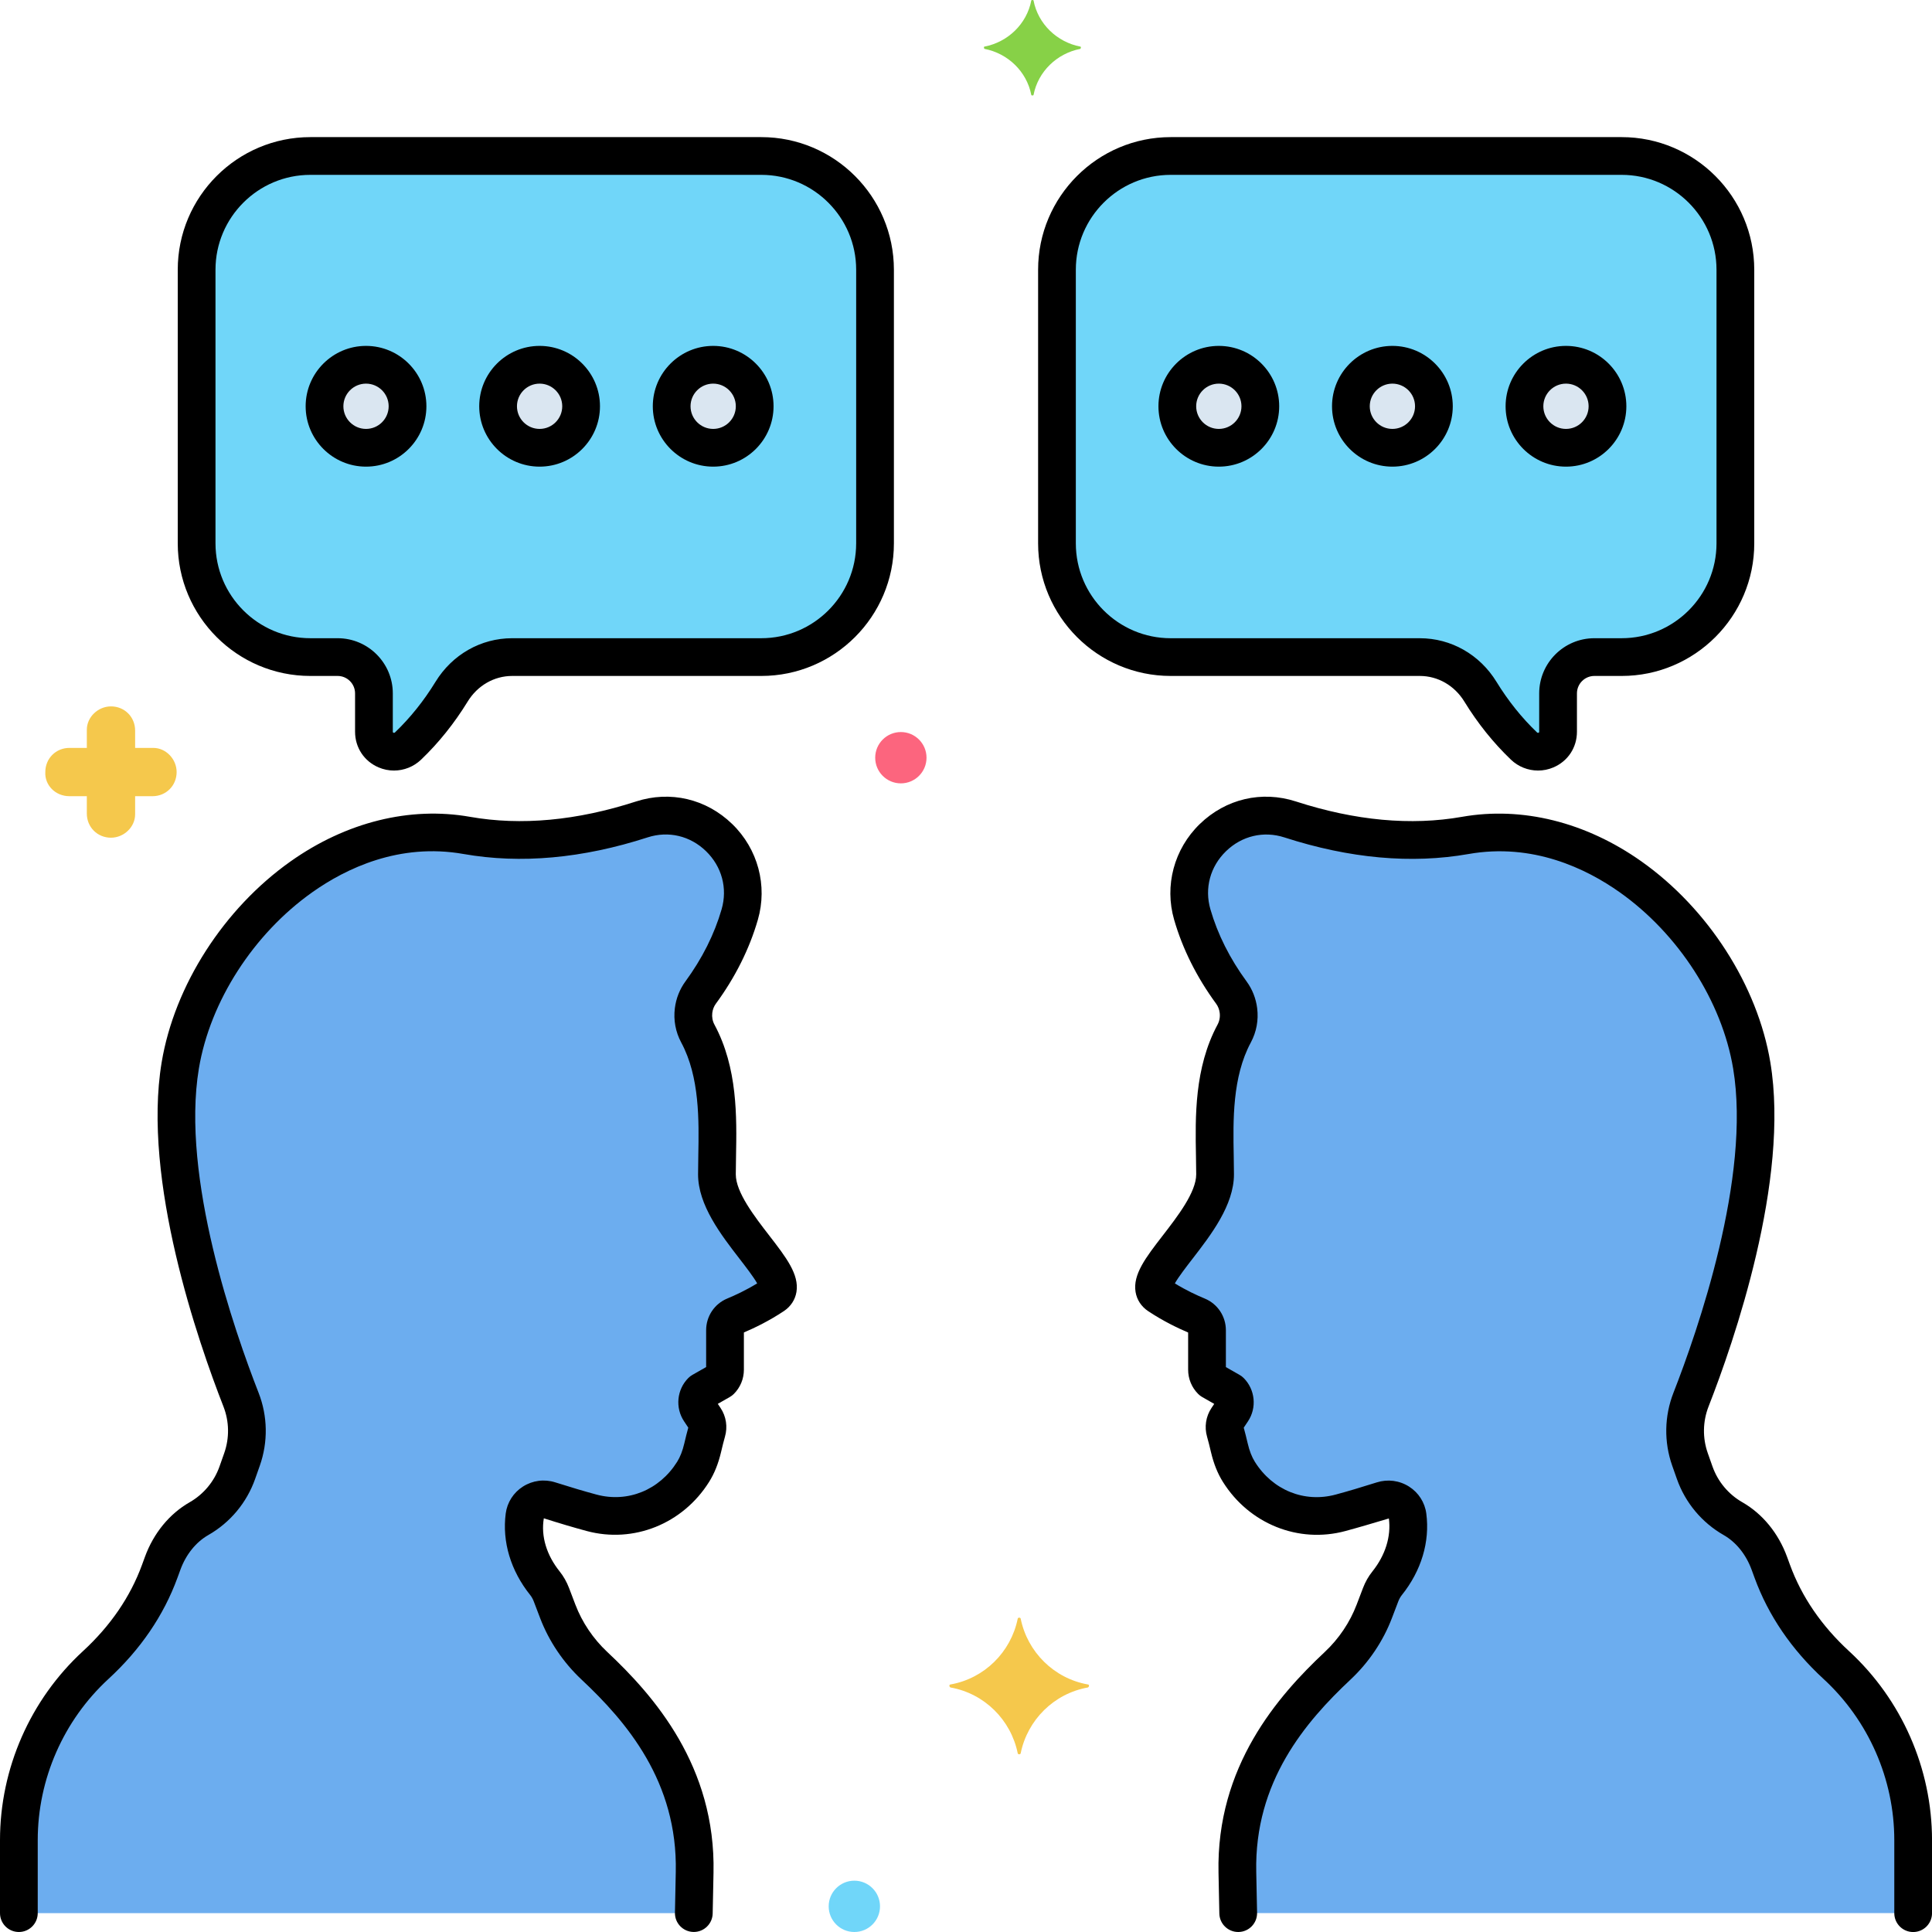 <?xml version="1.0" encoding="utf-8"?>
<!-- Generator: Adobe Illustrator 24.0.0, SVG Export Plug-In . SVG Version: 6.00 Build 0)  -->
<svg version="1.1" xmlns="http://www.w3.org/2000/svg" xmlns:xlink="http://www.w3.org/1999/xlink" x="0px" y="0px"
	 viewBox="0 0 256 256" enable-background="new 0 0 256 256" xml:space="preserve">
<g id="Layer_1">
</g>
<g id="Layer_2">
	<g>
		<g>
			<g>
				<path fill="#6CADEF" d="M94.996,155.608c0-5.243,0.712-12.628-2.529-18.654c-0.502-0.933-0.697-2-0.566-3.051v0
					c0.107-0.858,0.421-1.674,0.932-2.372c1.886-2.573,3.95-6.083,5.185-10.347c2.27-7.837-5.202-15.119-12.965-12.605
					c-6.399,2.072-14.685,3.623-23.207,2.119c-18.178-3.208-35.148,13.599-37.961,30.476c-2.497,14.981,4.723,35.791,8.046,44.282
					c0.995,2.542,1.043,5.351,0.135,7.925l-0.624,1.767c-0.907,2.569-2.707,4.729-5.076,6.083c-2.269,1.297-3.916,3.46-4.814,5.915
					l-0.394,1.076c-1.747,4.776-4.732,8.959-8.473,12.402C6.425,226.385,2.5,234.646,2.5,243.828v9.672h89.432l0.11-5.394
					c0.284-12.946-7.149-21.629-13.283-27.379c-2.145-2.011-3.813-4.47-4.859-7.217l-0.838-2.2c-0.23-0.605-0.528-1.106-0.86-1.52
					c-2.031-2.536-3.136-5.687-2.713-8.912c0.206-1.571,1.816-2.551,3.326-2.071c2.115,0.672,3.959,1.217,5.571,1.651
					c4.944,1.329,10.411-0.571,13.455-5.427c0.61-0.973,1-2.068,1.264-3.185c0.188-0.797,0.369-1.537,0.549-2.16
					c0.171-0.588,0.081-1.216-0.259-1.726l-0.674-1.011c-0.542-0.814-0.435-1.897,0.256-2.589l2.487-1.418
					c0.385-0.385,0.601-0.907,0.601-1.451v-5.225c0-0.827,0.492-1.575,1.256-1.891c1.228-0.507,3.194-1.417,5.16-2.727
					C105.689,169.509,94.996,162.024,94.996,155.608z"/>
			</g>
		</g>
		<g>
			<g>
				<path fill="#6CADEF" d="M243.313,220.622c-3.742-3.444-6.726-7.627-8.473-12.402l-0.394-1.076
					c-0.898-2.455-2.545-4.618-4.814-5.915c-2.368-1.354-4.169-3.514-5.076-6.083l-0.624-1.767c-0.909-2.574-0.86-5.383,0.135-7.925
					c3.324-8.491,10.543-29.301,8.046-44.282c-2.813-16.876-19.782-33.684-37.961-30.476c-8.521,1.504-16.807-0.047-23.207-2.119
					c-7.762-2.513-15.234,4.768-12.965,12.605c1.235,4.265,3.299,7.774,5.185,10.347c0.511,0.697,0.825,1.514,0.932,2.372v0
					c0.131,1.051-0.064,2.118-0.566,3.051c-3.241,6.026-2.529,13.411-2.529,18.654c0,6.416-10.693,13.901-7.485,16.04
					c1.966,1.311,3.932,2.22,5.16,2.727c0.765,0.316,1.256,1.064,1.256,1.891v5.225c0,0.544,0.216,1.066,0.601,1.451l2.487,1.418
					c0.692,0.692,0.799,1.775,0.256,2.589l-0.674,1.011c-0.34,0.51-0.429,1.137-0.259,1.726c0.181,0.623,0.361,1.363,0.549,2.16
					c0.264,1.117,0.654,2.212,1.264,3.185c3.044,4.857,8.511,6.757,13.455,5.427c1.613-0.434,3.457-0.979,5.571-1.651
					c1.51-0.48,3.12,0.5,3.326,2.071c0.423,3.225-0.682,6.375-2.713,8.912c-0.332,0.414-0.629,0.915-0.86,1.52l-0.838,2.2
					c-1.047,2.747-2.714,5.206-4.859,7.217c-6.134,5.75-13.567,14.432-13.283,27.379l0.11,5.394H253.5v-9.672
					C253.5,234.646,249.575,226.385,243.313,220.622z"/>
			</g>
		</g>
		<g>
			<g>
				<path fill="#70D6F9" d="M214.874,20.669h-59.749c-8.29,0-15.072,6.782-15.072,15.072v36.254c0,8.29,6.782,15.072,15.072,15.072
					h33.007c3.3,0,6.306,1.774,8.031,4.587c1.511,2.464,3.402,4.933,5.765,7.194c1.703,1.629,4.523,0.461,4.523-1.896v-5.075
					c0-2.657,2.154-4.811,4.811-4.811h3.612c8.29,0,15.072-6.782,15.072-15.072V35.741
					C229.946,27.451,223.164,20.669,214.874,20.669z"/>
			</g>
		</g>
		<g>
			<g>
				<path fill="#70D6F9" d="M100.874,20.669H41.126c-8.29,0-15.072,6.782-15.072,15.072v36.254c0,8.29,6.782,15.072,15.072,15.072
					h3.612c2.657,0,4.811,2.154,4.811,4.811v5.075c0,2.356,2.82,3.524,4.523,1.896c2.364-2.261,4.254-4.73,5.765-7.194
					c1.725-2.813,4.731-4.587,8.031-4.587h33.007c8.29,0,15.072-6.782,15.072-15.072V35.741
					C115.946,27.451,109.164,20.669,100.874,20.669z"/>
			</g>
		</g>
		<g>
			<g>
				<circle fill="#DAE6F1" cx="161.5" cy="53.833" r="5.5"/>
			</g>
		</g>
		<g>
			<g>
				<circle fill="#DAE6F1" cx="184.5" cy="53.833" r="5.5"/>
			</g>
		</g>
		<g>
			<g>
				<circle fill="#DAE6F1" cx="207.5" cy="53.833" r="5.5"/>
			</g>
		</g>
		<g>
			<g>
				<circle fill="#DAE6F1" cx="94.5" cy="53.833" r="5.5"/>
			</g>
		</g>
		<g>
			<g>
				<circle fill="#DAE6F1" cx="71.5" cy="53.833" r="5.5"/>
			</g>
		</g>
		<g>
			<g>
				<circle fill="#DAE6F1" cx="48.5" cy="53.833" r="5.5"/>
			</g>
		</g>
		<g>
			<g>
				<path fill="#F5C84C" d="M20.305,99.1h-0.1h-2.3v-2.3c0-1.8-1.4-3.2-3.2-3.2c-1.7,0-3.2,1.4-3.2,3.1v0.1v2.3h-2.3
					c-1.8,0-3.2,1.4-3.2,3.2c-0.1,1.7,1.3,3.2,3.2,3.2h2.3v2.3c0,1.8,1.4,3.2,3.2,3.2c1.7,0,3.2-1.4,3.2-3.1v-0.1v-2.3h2.3
					c1.8,0,3.2-1.4,3.2-3.2C23.405,100.6,22.005,99.1,20.305,99.1z"/>
			</g>
		</g>
		<g>
			<g>
				<path fill="#70D6F9" d="M113.206,249.2c-1.878,0-3.4,1.522-3.4,3.4c0,1.878,1.522,3.4,3.4,3.4c1.878,0,3.4-1.522,3.4-3.4
					C116.606,250.722,115.083,249.2,113.206,249.2z"/>
			</g>
		</g>
		<g>
			<g>
				<path fill="#87D147" d="M143.15,6.175c-3.1-0.6-5.6-3-6.2-6.1c0-0.1-0.3-0.1-0.3,0c-0.6,3.1-3.1,5.5-6.2,6.1
					c-0.1,0-0.1,0.2,0,0.3c3.1,0.6,5.6,3,6.2,6.1c0,0.1,0.3,0.1,0.3,0c0.6-3.1,3.1-5.5,6.2-6.1
					C143.25,6.375,143.25,6.175,143.15,6.175z"/>
			</g>
		</g>
		<g>
			<g>
				<path fill="#FC657E" d="M119.369,97c-1.878,0-3.4,1.522-3.4,3.4c0,1.878,1.522,3.4,3.4,3.4c1.878,0,3.4-1.522,3.4-3.4
					C122.769,98.522,121.246,97,119.369,97z"/>
			</g>
		</g>
		<g>
			<g>
				<path fill="#F5C84C" d="M144.15,223.2c-4.5-0.8-8-4.3-8.9-8.7c0-0.2-0.4-0.2-0.4,0c-0.9,4.4-4.4,7.9-8.9,8.7
					c-0.2,0-0.2,0.3,0,0.4c4.5,0.8,8,4.3,8.9,8.7c0,0.2,0.4,0.2,0.4,0c0.9-4.4,4.4-7.9,8.9-8.7
					C144.35,223.5,144.35,223.2,144.15,223.2z"/>
			</g>
		</g>
		<g>
			<g>
				<path d="M101.954,163.747c-1.986-2.57-4.458-5.768-4.458-8.139c0-0.75,0.015-1.546,0.031-2.376
					c0.098-5.23,0.219-11.74-2.859-17.463c-0.255-0.475-0.354-1.014-0.287-1.557c0.056-0.447,0.218-0.863,0.468-1.205
					c2.575-3.513,4.449-7.258,5.57-11.13c1.311-4.525,0.009-9.388-3.396-12.689c-3.446-3.34-8.209-4.457-12.739-2.99
					c-7.851,2.542-15.253,3.227-22.002,2.036c-7.963-1.405-16.406,0.691-23.776,5.903c-8.844,6.253-15.39,16.455-17.085,26.623
					c-2.605,15.634,4.855,37.101,8.184,45.604c0.776,1.981,0.813,4.177,0.106,6.182l-0.624,1.767
					c-0.708,2.005-2.114,3.69-3.959,4.745c-2.672,1.528-4.775,4.094-5.921,7.227l-0.394,1.076c-1.546,4.227-4.177,8.07-7.818,11.422
					C4.007,225.213,0,234.342,0,243.828v9.672c0,1.381,1.119,2.5,2.5,2.5s2.5-1.119,2.5-2.5v-9.672
					c0-8.092,3.419-15.88,9.381-21.367c4.234-3.897,7.305-8.4,9.127-13.383l0.394-1.076c0.741-2.025,2.058-3.661,3.707-4.604
					c2.887-1.649,5.086-4.285,6.193-7.421l0.624-1.768c1.106-3.136,1.048-6.569-0.165-9.667c-3.178-8.118-10.31-28.553-7.909-42.959
					c1.483-8.9,7.247-17.852,15.04-23.363c4.438-3.138,11.515-6.565,20.021-5.062c7.564,1.334,15.776,0.594,24.411-2.203
					c2.74-0.886,5.625-0.206,7.719,1.824c2.105,2.041,2.881,4.922,2.074,7.708c-0.958,3.308-2.573,6.526-4.8,9.565
					c-0.752,1.026-1.235,2.25-1.396,3.54c-0.198,1.58,0.094,3.151,0.844,4.545c2.458,4.57,2.35,10.354,2.263,15.001
					c-0.016,0.862-0.031,1.689-0.031,2.469c0,4.077,3.05,8.024,5.501,11.196c0.766,0.991,1.837,2.377,2.332,3.252
					c-1.507,0.924-2.954,1.591-3.963,2.008c-1.701,0.704-2.8,2.353-2.8,4.201v4.881l-1.826,1.041
					c-0.194,0.11-0.372,0.247-0.53,0.404c-1.529,1.529-1.769,3.944-0.569,5.743l0.559,0.838c-0.174,0.618-0.348,1.332-0.529,2.097
					c-0.234,0.991-0.544,1.786-0.949,2.432c-2.351,3.75-6.547,5.453-10.688,4.341c-1.591-0.428-3.429-0.973-5.463-1.619
					c-1.443-0.458-3.001-0.255-4.278,0.556c-1.258,0.8-2.091,2.102-2.284,3.572c-0.49,3.742,0.661,7.578,3.241,10.8
					c0.192,0.24,0.352,0.525,0.475,0.848l0.838,2.199c1.166,3.062,3.063,5.88,5.485,8.151c5.955,5.583,12.756,13.526,12.494,25.504
					l-0.11,5.395c-0.028,1.38,1.068,2.522,2.449,2.55c0.017,0,0.035,0,0.052,0c1.357,0,2.471-1.086,2.499-2.449l0.11-5.391
					c0.309-14.109-7.884-23.455-14.073-29.257c-1.872-1.755-3.335-3.927-4.233-6.283l-0.838-2.199
					c-0.308-0.809-0.727-1.546-1.244-2.193c-1.722-2.15-2.498-4.645-2.096-7.038c2.105,0.669,4.017,1.235,5.679,1.682
					c6.215,1.673,12.733-0.946,16.223-6.513c0.7-1.117,1.217-2.406,1.579-3.938c0.178-0.753,0.347-1.451,0.518-2.04
					c0.377-1.301,0.166-2.689-0.58-3.808l-0.367-0.55l1.594-0.909c0.194-0.11,0.372-0.247,0.53-0.404
					c0.86-0.859,1.333-2.003,1.333-3.219v-4.927c1.379-0.585,3.334-1.524,5.303-2.836c0.903-0.602,1.493-1.501,1.662-2.534
					C105.912,168.869,104.165,166.608,101.954,163.747z"/>
			</g>
		</g>
		<g>
			<g>
				<path d="M245.006,218.783c-3.642-3.352-6.272-7.195-7.819-11.422l-0.394-1.076c-1.146-3.132-3.249-5.699-5.921-7.227
					c-1.845-1.055-3.251-2.739-3.959-4.744l-0.624-1.767c-0.708-2.005-0.67-4.201,0.106-6.182c3.329-8.503,10.79-29.97,8.184-45.604
					c-1.695-10.168-8.241-20.37-17.085-26.623c-7.37-5.211-15.811-7.308-23.776-5.903c-6.748,1.191-14.151,0.507-22.002-2.036
					c-4.532-1.468-9.294-0.35-12.739,2.99c-3.406,3.301-4.708,8.164-3.396,12.689c1.121,3.872,2.995,7.617,5.57,11.13
					c0.25,0.341,0.412,0.757,0.467,1.204c0.068,0.543-0.031,1.082-0.286,1.557c-3.078,5.723-2.957,12.232-2.859,17.463
					c0.016,0.83,0.031,1.625,0.031,2.376c0,2.371-2.472,5.569-4.458,8.139c-2.211,2.861-3.958,5.122-3.577,7.447
					c0.169,1.032,0.759,1.932,1.662,2.534c1.969,1.312,3.924,2.251,5.303,2.836v4.927c0,1.216,0.474,2.359,1.333,3.219
					c0.158,0.158,0.336,0.294,0.53,0.404l1.594,0.909l-0.367,0.55c-0.746,1.118-0.957,2.506-0.58,3.808
					c0.171,0.588,0.34,1.287,0.518,2.039c0.362,1.533,0.878,2.822,1.579,3.938c3.49,5.568,10.01,8.187,16.222,6.514
					c1.663-0.447,3.574-1.013,5.77-1.669c0.312,2.38-0.464,4.875-2.186,7.025c-0.518,0.647-0.937,1.385-1.244,2.192l-0.839,2.2
					c-0.897,2.355-2.36,4.528-4.232,6.283c-6.189,5.802-14.382,15.148-14.073,29.253l0.11,5.395
					c0.028,1.363,1.142,2.449,2.499,2.449c0.017,0,0.035,0,0.052,0c1.38-0.028,2.477-1.17,2.449-2.55l-0.11-5.398
					c-0.263-11.974,6.539-19.918,12.494-25.5c2.422-2.271,4.319-5.089,5.485-8.15l0.839-2.201c0.123-0.321,0.282-0.606,0.475-0.847
					c2.58-3.222,3.731-7.058,3.24-10.8c-0.192-1.47-1.025-2.771-2.283-3.572c-1.277-0.812-2.836-1.014-4.278-0.557
					c-2.035,0.646-3.873,1.191-5.464,1.619c-4.142,1.111-8.337-0.59-10.688-4.341c-0.404-0.645-0.715-1.44-0.949-2.432
					c-0.181-0.765-0.355-1.479-0.529-2.096l0.559-0.838c1.2-1.799,0.96-4.215-0.569-5.744c-0.158-0.158-0.336-0.294-0.53-0.404
					l-1.826-1.041v-4.881c0-1.848-1.099-3.497-2.801-4.202c-1.009-0.417-2.456-1.084-3.962-2.007
					c0.494-0.875,1.566-2.262,2.332-3.252c2.451-3.172,5.501-7.119,5.501-11.196c0-0.78-0.015-1.607-0.031-2.469
					c-0.087-4.647-0.195-10.431,2.263-15.001c0.75-1.395,1.042-2.966,0.844-4.546c-0.161-1.29-0.644-2.513-1.396-3.539
					c-2.228-3.04-3.843-6.258-4.8-9.565c-0.807-2.786-0.032-5.667,2.074-7.708c2.093-2.029,4.979-2.71,7.719-1.824
					c8.634,2.796,16.846,3.537,24.411,2.203c8.505-1.501,15.583,1.924,20.021,5.062c7.793,5.511,13.557,14.463,15.04,23.363
					c2.401,14.406-4.731,34.842-7.909,42.959c-1.213,3.098-1.271,6.531-0.165,9.668l0.624,1.768c1.107,3.136,3.307,5.771,6.193,7.42
					c1.649,0.943,2.966,2.578,3.707,4.604l0.394,1.076c1.823,4.983,4.894,9.486,9.128,13.383c5.961,5.486,9.38,13.274,9.38,21.367
					v9.672c0,1.381,1.119,2.5,2.5,2.5s2.5-1.119,2.5-2.5v-9.672C256,234.342,251.993,225.213,245.006,218.783z"/>
			</g>
		</g>
		<g>
			<g>
				<g>
					<g>
						<path d="M214.875,18.169h-59.749c-9.689,0-17.572,7.883-17.572,17.572v36.254c0,9.689,7.883,17.572,17.572,17.572h33.008
							c2.391,0,4.596,1.269,5.899,3.394c1.765,2.878,3.84,5.466,6.169,7.694c0.99,0.947,2.283,1.447,3.596,1.447
							c0.686,0,1.378-0.137,2.035-0.417c1.924-0.822,3.12-2.635,3.12-4.732v-5.075c0-1.274,1.037-2.311,2.311-2.311h3.612
							c9.689,0,17.572-7.883,17.572-17.572V35.741C232.446,26.052,224.563,18.169,214.875,18.169z M227.446,71.995
							c0,6.932-5.64,12.572-12.572,12.572h-3.612c-4.031,0-7.311,3.279-7.311,7.311v5.075c0,0.063,0,0.099-0.084,0.134
							c-0.111,0.048-0.168-0.005-0.21-0.045c-2.018-1.93-3.822-4.183-5.362-6.694c-2.219-3.619-6.018-5.78-10.162-5.78h-33.008
							c-6.932,0-12.572-5.64-12.572-12.572V35.741c0-6.932,5.64-12.572,12.572-12.572h59.749c6.932,0,12.572,5.64,12.572,12.572
							V71.995z"/>
					</g>
				</g>
			</g>
		</g>
		<g>
			<g>
				<g>
					<g>
						<path d="M100.875,18.169H41.125c-9.689,0-17.572,7.883-17.572,17.572v36.254c0,9.689,7.883,17.572,17.572,17.572h3.612
							c1.274,0,2.311,1.037,2.311,2.311v5.075c0,2.097,1.195,3.91,3.12,4.732c0.657,0.28,1.348,0.417,2.035,0.417
							c1.313,0,2.606-0.5,3.596-1.447c2.329-2.228,4.404-4.816,6.169-7.694c1.303-2.125,3.508-3.394,5.899-3.394h33.008
							c9.689,0,17.572-7.883,17.572-17.572V35.741C118.446,26.052,110.563,18.169,100.875,18.169z M113.446,71.995
							c0,6.932-5.64,12.572-12.572,12.572H67.867c-4.144,0-7.943,2.161-10.162,5.78c-1.54,2.512-3.344,4.765-5.362,6.695
							c-0.042,0.04-0.099,0.093-0.21,0.045c-0.084-0.036-0.084-0.071-0.084-0.134v-5.075c0-4.031-3.279-7.311-7.311-7.311h-3.612
							c-6.932,0-12.572-5.64-12.572-12.572V35.741c0-6.932,5.64-12.572,12.572-12.572h59.749c6.932,0,12.572,5.64,12.572,12.572
							V71.995z"/>
					</g>
				</g>
			</g>
		</g>
		<g>
			<g>
				<g>
					<g>
						<path d="M161.5,45.833c-4.411,0-8,3.589-8,8s3.589,8,8,8s8-3.589,8-8S165.911,45.833,161.5,45.833z M161.5,56.833
							c-1.654,0-3-1.346-3-3s1.346-3,3-3s3,1.346,3,3S163.154,56.833,161.5,56.833z"/>
					</g>
				</g>
			</g>
		</g>
		<g>
			<g>
				<g>
					<g>
						<path d="M184.5,45.833c-4.411,0-8,3.589-8,8s3.589,8,8,8s8-3.589,8-8S188.911,45.833,184.5,45.833z M184.5,56.833
							c-1.654,0-3-1.346-3-3s1.346-3,3-3s3,1.346,3,3S186.154,56.833,184.5,56.833z"/>
					</g>
				</g>
			</g>
		</g>
		<g>
			<g>
				<g>
					<g>
						<path d="M207.5,45.833c-4.411,0-8,3.589-8,8s3.589,8,8,8s8-3.589,8-8S211.911,45.833,207.5,45.833z M207.5,56.833
							c-1.654,0-3-1.346-3-3s1.346-3,3-3s3,1.346,3,3S209.154,56.833,207.5,56.833z"/>
					</g>
				</g>
			</g>
		</g>
		<g>
			<g>
				<g>
					<g>
						<path d="M94.5,45.833c-4.411,0-8,3.589-8,8s3.589,8,8,8s8-3.589,8-8S98.911,45.833,94.5,45.833z M94.5,56.833
							c-1.654,0-3-1.346-3-3s1.346-3,3-3s3,1.346,3,3S96.154,56.833,94.5,56.833z"/>
					</g>
				</g>
			</g>
		</g>
		<g>
			<g>
				<g>
					<g>
						<path d="M71.5,45.833c-4.411,0-8,3.589-8,8s3.589,8,8,8s8-3.589,8-8S75.911,45.833,71.5,45.833z M71.5,56.833
							c-1.654,0-3-1.346-3-3s1.346-3,3-3s3,1.346,3,3S73.154,56.833,71.5,56.833z"/>
					</g>
				</g>
			</g>
		</g>
		<g>
			<g>
				<g>
					<g>
						<path d="M48.5,45.833c-4.411,0-8,3.589-8,8s3.589,8,8,8s8-3.589,8-8S52.911,45.833,48.5,45.833z M48.5,56.833
							c-1.654,0-3-1.346-3-3s1.346-3,3-3s3,1.346,3,3S50.154,56.833,48.5,56.833z"/>
					</g>
				</g>
			</g>
		</g>
	</g>
</g>
<g id="Layer_3">
</g>
<g id="Layer_4">
</g>
<g id="Layer_5">
</g>
<g id="Layer_6">
</g>
<g id="Layer_7">
</g>
<g id="Layer_8">
</g>
<g id="Layer_9">
</g>
<g id="Layer_10">
</g>
<g id="Layer_11">
</g>
<g id="Layer_12">
</g>
<g id="Layer_13">
</g>
<g id="Layer_14">
</g>
<g id="Layer_15">
</g>
<g id="Layer_16">
</g>
<g id="Layer_17">
</g>
<g id="Layer_18">
</g>
<g id="Layer_19">
</g>
<g id="Layer_20">
</g>
<g id="Layer_21">
</g>
<g id="Layer_22">
</g>
<g id="Layer_23">
</g>
<g id="Layer_24">
</g>
<g id="Layer_25">
</g>
<g id="Layer_26">
</g>
<g id="Layer_27">
</g>
<g id="Layer_28">
</g>
<g id="Layer_29">
</g>
<g id="Layer_30">
</g>
<g id="Layer_31">
</g>
<g id="Layer_32">
</g>
<g id="Layer_33">
</g>
<g id="Layer_34">
</g>
<g id="Layer_35">
</g>
<g id="Layer_36">
</g>
<g id="Layer_37">
</g>
<g id="Layer_38">
</g>
<g id="Layer_39">
</g>
<g id="Layer_40">
</g>
<g id="Layer_41">
</g>
<g id="Layer_42">
</g>
<g id="Layer_43">
</g>
<g id="Layer_44">
</g>
<g id="Layer_45">
</g>
<g id="Layer_46">
</g>
<g id="Layer_47">
</g>
<g id="Layer_48">
</g>
<g id="Layer_49">
</g>
<g id="Layer_50">
</g>
<g id="Layer_51">
</g>
<g id="Layer_52">
</g>
<g id="Layer_53">
</g>
<g id="Layer_54">
</g>
<g id="Layer_55">
</g>
<g id="Layer_56">
</g>
<g id="Layer_57">
</g>
<g id="Layer_58">
</g>
<g id="Layer_59">
</g>
<g id="Layer_60">
</g>
<g id="Layer_61">
</g>
<g id="Layer_62">
</g>
<g id="Layer_63">
</g>
<g id="Layer_64">
</g>
<g id="Layer_65">
</g>
<g id="Layer_66">
</g>
<g id="Layer_67">
</g>
<g id="Layer_68">
</g>
<g id="Layer_69">
</g>
<g id="Layer_70">
</g>
<g id="Layer_71">
</g>
<g id="Layer_72">
</g>
<g id="Layer_73">
</g>
<g id="Layer_74">
</g>
<g id="Layer_75">
</g>
<g id="Layer_76">
</g>
<g id="Layer_77">
</g>
<g id="Layer_78">
</g>
<g id="Layer_79">
</g>
<g id="Layer_80">
</g>
</svg>
